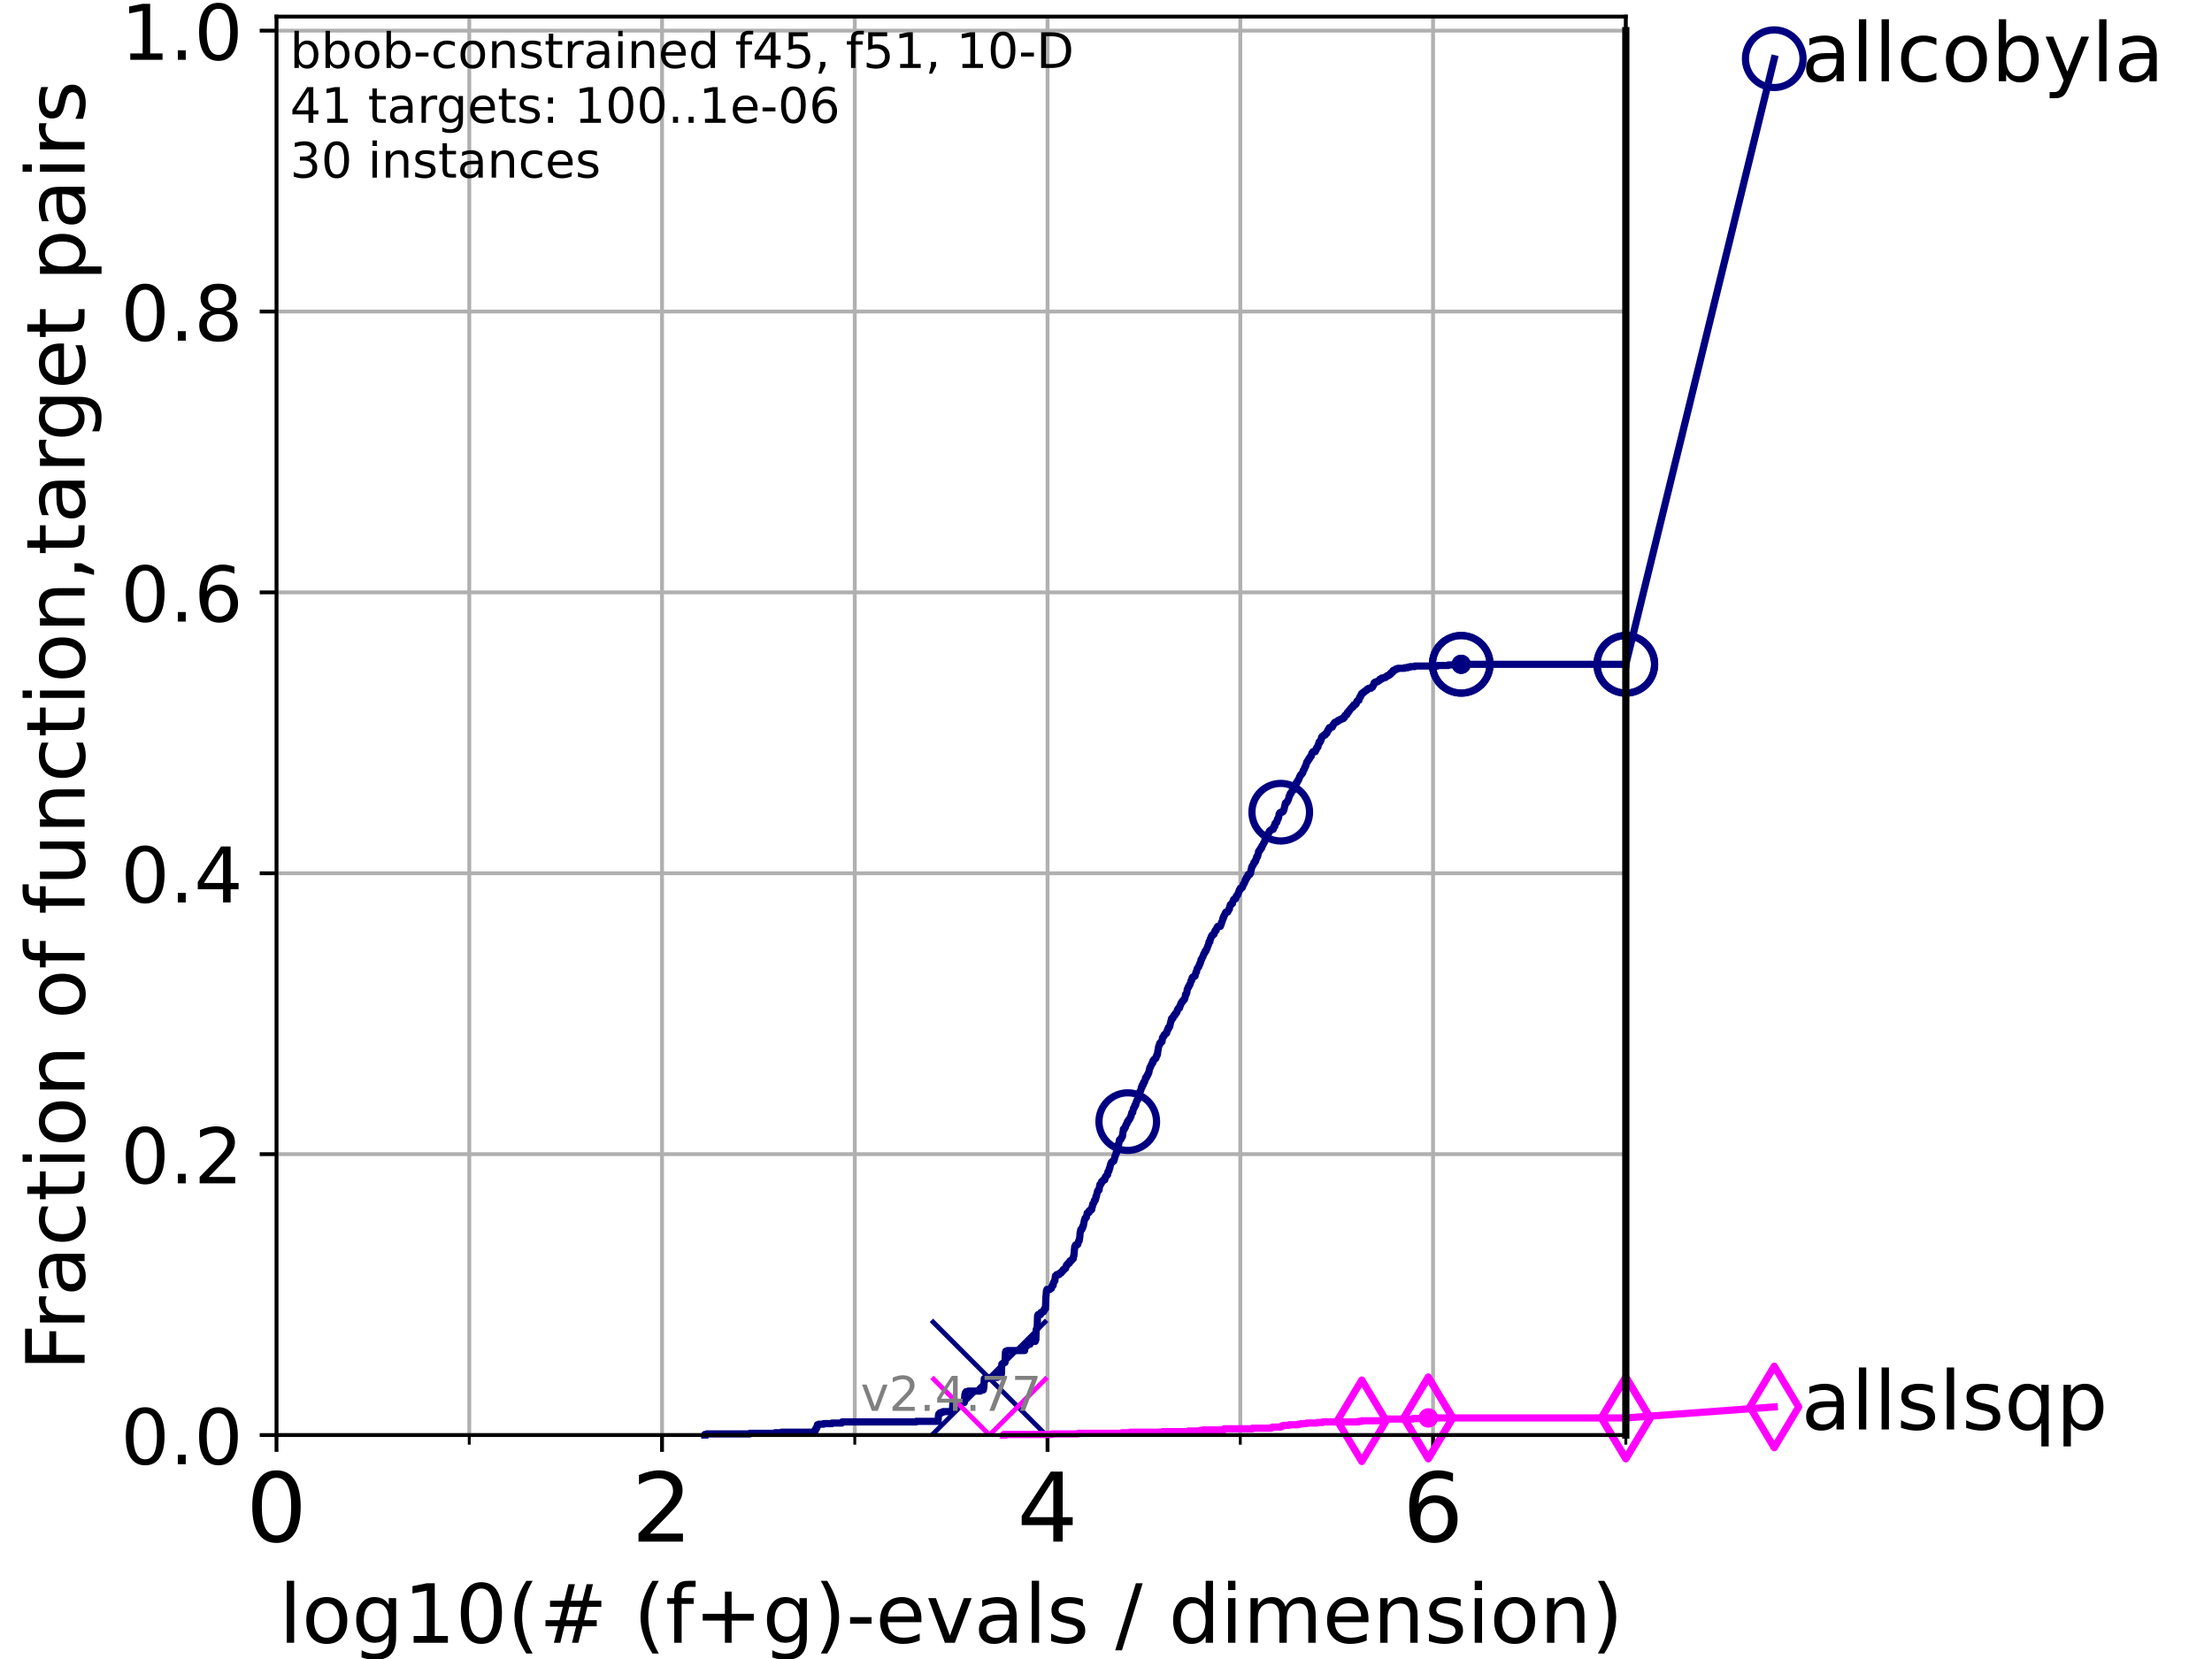 <?xml version="1.0" encoding="utf-8" standalone="no"?>
<!DOCTYPE svg PUBLIC "-//W3C//DTD SVG 1.1//EN"
  "http://www.w3.org/Graphics/SVG/1.1/DTD/svg11.dtd">
<!-- Created with matplotlib (https://matplotlib.org/) -->
<svg height="345.6pt" version="1.1" viewBox="0 0 460.8 345.6" width="460.8pt" xmlns="http://www.w3.org/2000/svg" xmlns:xlink="http://www.w3.org/1999/xlink">
 <defs>
  <style type="text/css">*{stroke-linecap:butt;stroke-linejoin:round;}</style>
 </defs>
 <g id="figure_1">
  <g id="patch_1">
   <path d="M 0 345.6 
L 460.8 345.6 
L 460.8 0 
L 0 0 
z
" style="fill:#ffffff;"/>
  </g>
  <g id="axes_1">
   <g id="patch_2">
    <path d="M 57.6 298.944 
L 338.688 298.944 
L 338.688 3.456 
L 57.6 3.456 
z
" style="fill:#ffffff;"/>
   </g>
   <g id="matplotlib.axis_1">
    <g id="xtick_1">
     <g id="line2d_1">
      <path clip-path="url(#p1a13dc37eb)" d="M 57.6 298.944 
L 57.6 3.456 
" style="fill:none;stroke:#b0b0b0;stroke-linecap:square;stroke-width:0.8;"/>
     </g>
     <g id="line2d_2">
      <defs>
       <path d="M 0 0 
L 0 3.5 
" id="m5721b4a35f" style="stroke:#000000;stroke-width:0.8;"/>
      </defs>
      <g>
       <use style="stroke:#000000;stroke-width:0.8;" x="57.6" xlink:href="#m5721b4a35f" y="298.944"/>
      </g>
     </g>
     <g id="text_1">
      <!-- 0 -->
      <g transform="translate(51.237 321.141)scale(0.2 -0.2)">
       <defs>
        <path d="M 31.781 66.406 
Q 24.172 66.406 20.328 58.906 
Q 16.5 51.422 16.5 36.375 
Q 16.5 21.391 20.328 13.891 
Q 24.172 6.391 31.781 6.391 
Q 39.453 6.391 43.281 13.891 
Q 47.125 21.391 47.125 36.375 
Q 47.125 51.422 43.281 58.906 
Q 39.453 66.406 31.781 66.406 
z
M 31.781 74.219 
Q 44.047 74.219 50.516 64.516 
Q 56.984 54.828 56.984 36.375 
Q 56.984 17.969 50.516 8.266 
Q 44.047 -1.422 31.781 -1.422 
Q 19.531 -1.422 13.062 8.266 
Q 6.594 17.969 6.594 36.375 
Q 6.594 54.828 13.062 64.516 
Q 19.531 74.219 31.781 74.219 
z
" id="DejaVuSans-48"/>
       </defs>
       <use xlink:href="#DejaVuSans-48"/>
      </g>
     </g>
    </g>
    <g id="xtick_2">
     <g id="line2d_3">
      <path clip-path="url(#p1a13dc37eb)" d="M 137.911 298.944 
L 137.911 3.456 
" style="fill:none;stroke:#b0b0b0;stroke-linecap:square;stroke-width:0.8;"/>
     </g>
     <g id="line2d_4">
      <g>
       <use style="stroke:#000000;stroke-width:0.8;" x="137.911" xlink:href="#m5721b4a35f" y="298.944"/>
      </g>
     </g>
     <g id="text_2">
      <!-- 2 -->
      <g transform="translate(131.548 321.141)scale(0.2 -0.2)">
       <defs>
        <path d="M 19.188 8.297 
L 53.609 8.297 
L 53.609 0 
L 7.328 0 
L 7.328 8.297 
Q 12.938 14.109 22.625 23.891 
Q 32.328 33.688 34.812 36.531 
Q 39.547 41.844 41.422 45.531 
Q 43.312 49.219 43.312 52.781 
Q 43.312 58.594 39.234 62.25 
Q 35.156 65.922 28.609 65.922 
Q 23.969 65.922 18.812 64.312 
Q 13.672 62.703 7.812 59.422 
L 7.812 69.391 
Q 13.766 71.781 18.938 73 
Q 24.125 74.219 28.422 74.219 
Q 39.75 74.219 46.484 68.547 
Q 53.219 62.891 53.219 53.422 
Q 53.219 48.922 51.531 44.891 
Q 49.859 40.875 45.406 35.406 
Q 44.188 33.984 37.641 27.219 
Q 31.109 20.453 19.188 8.297 
z
" id="DejaVuSans-50"/>
       </defs>
       <use xlink:href="#DejaVuSans-50"/>
      </g>
     </g>
    </g>
    <g id="xtick_3">
     <g id="line2d_5">
      <path clip-path="url(#p1a13dc37eb)" d="M 218.222 298.944 
L 218.222 3.456 
" style="fill:none;stroke:#b0b0b0;stroke-linecap:square;stroke-width:0.8;"/>
     </g>
     <g id="line2d_6">
      <g>
       <use style="stroke:#000000;stroke-width:0.8;" x="218.222" xlink:href="#m5721b4a35f" y="298.944"/>
      </g>
     </g>
     <g id="text_3">
      <!-- 4 -->
      <g transform="translate(211.859 321.141)scale(0.2 -0.2)">
       <defs>
        <path d="M 37.797 64.312 
L 12.891 25.391 
L 37.797 25.391 
z
M 35.203 72.906 
L 47.609 72.906 
L 47.609 25.391 
L 58.016 25.391 
L 58.016 17.188 
L 47.609 17.188 
L 47.609 0 
L 37.797 0 
L 37.797 17.188 
L 4.891 17.188 
L 4.891 26.703 
z
" id="DejaVuSans-52"/>
       </defs>
       <use xlink:href="#DejaVuSans-52"/>
      </g>
     </g>
    </g>
    <g id="xtick_4">
     <g id="line2d_7">
      <path clip-path="url(#p1a13dc37eb)" d="M 298.533 298.944 
L 298.533 3.456 
" style="fill:none;stroke:#b0b0b0;stroke-linecap:square;stroke-width:0.8;"/>
     </g>
     <g id="line2d_8">
      <g>
       <use style="stroke:#000000;stroke-width:0.8;" x="298.533" xlink:href="#m5721b4a35f" y="298.944"/>
      </g>
     </g>
     <g id="text_4">
      <!-- 6 -->
      <g transform="translate(292.17 321.141)scale(0.2 -0.2)">
       <defs>
        <path d="M 33.016 40.375 
Q 26.375 40.375 22.484 35.828 
Q 18.609 31.297 18.609 23.391 
Q 18.609 15.531 22.484 10.953 
Q 26.375 6.391 33.016 6.391 
Q 39.656 6.391 43.531 10.953 
Q 47.406 15.531 47.406 23.391 
Q 47.406 31.297 43.531 35.828 
Q 39.656 40.375 33.016 40.375 
z
M 52.594 71.297 
L 52.594 62.312 
Q 48.875 64.062 45.094 64.984 
Q 41.312 65.922 37.594 65.922 
Q 27.828 65.922 22.672 59.328 
Q 17.531 52.734 16.797 39.406 
Q 19.672 43.656 24.016 45.922 
Q 28.375 48.188 33.594 48.188 
Q 44.578 48.188 50.953 41.516 
Q 57.328 34.859 57.328 23.391 
Q 57.328 12.156 50.688 5.359 
Q 44.047 -1.422 33.016 -1.422 
Q 20.359 -1.422 13.672 8.266 
Q 6.984 17.969 6.984 36.375 
Q 6.984 53.656 15.188 63.938 
Q 23.391 74.219 37.203 74.219 
Q 40.922 74.219 44.703 73.484 
Q 48.484 72.75 52.594 71.297 
z
" id="DejaVuSans-54"/>
       </defs>
       <use xlink:href="#DejaVuSans-54"/>
      </g>
     </g>
    </g>
    <g id="xtick_5">
     <g id="line2d_9">
      <path clip-path="url(#p1a13dc37eb)" d="M 97.755 298.944 
L 97.755 3.456 
" style="fill:none;stroke:#b0b0b0;stroke-linecap:square;stroke-width:0.8;"/>
     </g>
     <g id="line2d_10">
      <defs>
       <path d="M 0 0 
L 0 2 
" id="m7c2888011c" style="stroke:#000000;stroke-width:0.6;"/>
      </defs>
      <g>
       <use style="stroke:#000000;stroke-width:0.6;" x="97.755" xlink:href="#m7c2888011c" y="298.944"/>
      </g>
     </g>
    </g>
    <g id="xtick_6">
     <g id="line2d_11">
      <path clip-path="url(#p1a13dc37eb)" d="M 178.066 298.944 
L 178.066 3.456 
" style="fill:none;stroke:#b0b0b0;stroke-linecap:square;stroke-width:0.8;"/>
     </g>
     <g id="line2d_12">
      <g>
       <use style="stroke:#000000;stroke-width:0.6;" x="178.066" xlink:href="#m7c2888011c" y="298.944"/>
      </g>
     </g>
    </g>
    <g id="xtick_7">
     <g id="line2d_13">
      <path clip-path="url(#p1a13dc37eb)" d="M 258.377 298.944 
L 258.377 3.456 
" style="fill:none;stroke:#b0b0b0;stroke-linecap:square;stroke-width:0.8;"/>
     </g>
     <g id="line2d_14">
      <g>
       <use style="stroke:#000000;stroke-width:0.6;" x="258.377" xlink:href="#m7c2888011c" y="298.944"/>
      </g>
     </g>
    </g>
    <g id="xtick_8">
     <g id="line2d_15">
      <path clip-path="url(#p1a13dc37eb)" d="M 338.688 298.944 
L 338.688 3.456 
" style="fill:none;stroke:#b0b0b0;stroke-linecap:square;stroke-width:0.8;"/>
     </g>
     <g id="line2d_16">
      <g>
       <use style="stroke:#000000;stroke-width:0.6;" x="338.688" xlink:href="#m7c2888011c" y="298.944"/>
      </g>
     </g>
    </g>
    <g id="text_5">
     <!-- log10(# (f+g)-evals / dimension) -->
     <g transform="translate(58.145 342.218)scale(0.17 -0.17)">
      <defs>
       <path d="M 9.422 75.984 
L 18.406 75.984 
L 18.406 0 
L 9.422 0 
z
" id="DejaVuSans-108"/>
       <path d="M 30.609 48.391 
Q 23.391 48.391 19.188 42.75 
Q 14.984 37.109 14.984 27.297 
Q 14.984 17.484 19.156 11.844 
Q 23.344 6.203 30.609 6.203 
Q 37.797 6.203 41.984 11.859 
Q 46.188 17.531 46.188 27.297 
Q 46.188 37.016 41.984 42.703 
Q 37.797 48.391 30.609 48.391 
z
M 30.609 56 
Q 42.328 56 49.016 48.375 
Q 55.719 40.766 55.719 27.297 
Q 55.719 13.875 49.016 6.219 
Q 42.328 -1.422 30.609 -1.422 
Q 18.844 -1.422 12.172 6.219 
Q 5.516 13.875 5.516 27.297 
Q 5.516 40.766 12.172 48.375 
Q 18.844 56 30.609 56 
z
" id="DejaVuSans-111"/>
       <path d="M 45.406 27.984 
Q 45.406 37.75 41.375 43.109 
Q 37.359 48.484 30.078 48.484 
Q 22.859 48.484 18.828 43.109 
Q 14.797 37.75 14.797 27.984 
Q 14.797 18.266 18.828 12.891 
Q 22.859 7.516 30.078 7.516 
Q 37.359 7.516 41.375 12.891 
Q 45.406 18.266 45.406 27.984 
z
M 54.391 6.781 
Q 54.391 -7.172 48.188 -13.984 
Q 42 -20.797 29.203 -20.797 
Q 24.469 -20.797 20.266 -20.094 
Q 16.062 -19.391 12.109 -17.922 
L 12.109 -9.188 
Q 16.062 -11.328 19.922 -12.344 
Q 23.781 -13.375 27.781 -13.375 
Q 36.625 -13.375 41.016 -8.766 
Q 45.406 -4.156 45.406 5.172 
L 45.406 9.625 
Q 42.625 4.781 38.281 2.391 
Q 33.938 0 27.875 0 
Q 17.828 0 11.672 7.656 
Q 5.516 15.328 5.516 27.984 
Q 5.516 40.672 11.672 48.328 
Q 17.828 56 27.875 56 
Q 33.938 56 38.281 53.609 
Q 42.625 51.219 45.406 46.391 
L 45.406 54.688 
L 54.391 54.688 
z
" id="DejaVuSans-103"/>
       <path d="M 12.406 8.297 
L 28.516 8.297 
L 28.516 63.922 
L 10.984 60.406 
L 10.984 69.391 
L 28.422 72.906 
L 38.281 72.906 
L 38.281 8.297 
L 54.391 8.297 
L 54.391 0 
L 12.406 0 
z
" id="DejaVuSans-49"/>
       <path d="M 31 75.875 
Q 24.469 64.656 21.281 53.656 
Q 18.109 42.672 18.109 31.391 
Q 18.109 20.125 21.312 9.062 
Q 24.516 -2 31 -13.188 
L 23.188 -13.188 
Q 15.875 -1.703 12.234 9.375 
Q 8.594 20.453 8.594 31.391 
Q 8.594 42.281 12.203 53.312 
Q 15.828 64.359 23.188 75.875 
z
" id="DejaVuSans-40"/>
       <path d="M 51.125 44 
L 36.922 44 
L 32.812 27.688 
L 47.125 27.688 
z
M 43.797 71.781 
L 38.719 51.516 
L 52.984 51.516 
L 58.109 71.781 
L 65.922 71.781 
L 60.891 51.516 
L 76.125 51.516 
L 76.125 44 
L 58.984 44 
L 54.984 27.688 
L 70.516 27.688 
L 70.516 20.219 
L 53.078 20.219 
L 48 0 
L 40.188 0 
L 45.219 20.219 
L 30.906 20.219 
L 25.875 0 
L 18.016 0 
L 23.094 20.219 
L 7.719 20.219 
L 7.719 27.688 
L 24.906 27.688 
L 29 44 
L 13.281 44 
L 13.281 51.516 
L 30.906 51.516 
L 35.891 71.781 
z
" id="DejaVuSans-35"/>
       <path id="DejaVuSans-32"/>
       <path d="M 37.109 75.984 
L 37.109 68.5 
L 28.516 68.5 
Q 23.688 68.5 21.797 66.547 
Q 19.922 64.594 19.922 59.516 
L 19.922 54.688 
L 34.719 54.688 
L 34.719 47.703 
L 19.922 47.703 
L 19.922 0 
L 10.891 0 
L 10.891 47.703 
L 2.297 47.703 
L 2.297 54.688 
L 10.891 54.688 
L 10.891 58.5 
Q 10.891 67.625 15.141 71.797 
Q 19.391 75.984 28.609 75.984 
z
" id="DejaVuSans-102"/>
       <path d="M 46 62.703 
L 46 35.5 
L 73.188 35.5 
L 73.188 27.203 
L 46 27.203 
L 46 0 
L 37.797 0 
L 37.797 27.203 
L 10.594 27.203 
L 10.594 35.5 
L 37.797 35.5 
L 37.797 62.703 
z
" id="DejaVuSans-43"/>
       <path d="M 8.016 75.875 
L 15.828 75.875 
Q 23.141 64.359 26.781 53.312 
Q 30.422 42.281 30.422 31.391 
Q 30.422 20.453 26.781 9.375 
Q 23.141 -1.703 15.828 -13.188 
L 8.016 -13.188 
Q 14.5 -2 17.703 9.062 
Q 20.906 20.125 20.906 31.391 
Q 20.906 42.672 17.703 53.656 
Q 14.5 64.656 8.016 75.875 
z
" id="DejaVuSans-41"/>
       <path d="M 4.891 31.391 
L 31.203 31.391 
L 31.203 23.391 
L 4.891 23.391 
z
" id="DejaVuSans-45"/>
       <path d="M 56.203 29.594 
L 56.203 25.203 
L 14.891 25.203 
Q 15.484 15.922 20.484 11.062 
Q 25.484 6.203 34.422 6.203 
Q 39.594 6.203 44.453 7.469 
Q 49.312 8.734 54.109 11.281 
L 54.109 2.781 
Q 49.266 0.734 44.188 -0.344 
Q 39.109 -1.422 33.891 -1.422 
Q 20.797 -1.422 13.156 6.188 
Q 5.516 13.812 5.516 26.812 
Q 5.516 40.234 12.766 48.109 
Q 20.016 56 32.328 56 
Q 43.359 56 49.781 48.891 
Q 56.203 41.797 56.203 29.594 
z
M 47.219 32.234 
Q 47.125 39.594 43.094 43.984 
Q 39.062 48.391 32.422 48.391 
Q 24.906 48.391 20.391 44.141 
Q 15.875 39.891 15.188 32.172 
z
" id="DejaVuSans-101"/>
       <path d="M 2.984 54.688 
L 12.5 54.688 
L 29.594 8.797 
L 46.688 54.688 
L 56.203 54.688 
L 35.688 0 
L 23.484 0 
z
" id="DejaVuSans-118"/>
       <path d="M 34.281 27.484 
Q 23.391 27.484 19.188 25 
Q 14.984 22.516 14.984 16.5 
Q 14.984 11.719 18.141 8.906 
Q 21.297 6.109 26.703 6.109 
Q 34.188 6.109 38.703 11.406 
Q 43.219 16.703 43.219 25.484 
L 43.219 27.484 
z
M 52.203 31.203 
L 52.203 0 
L 43.219 0 
L 43.219 8.297 
Q 40.141 3.328 35.547 0.953 
Q 30.953 -1.422 24.312 -1.422 
Q 15.922 -1.422 10.953 3.297 
Q 6 8.016 6 15.922 
Q 6 25.141 12.172 29.828 
Q 18.359 34.516 30.609 34.516 
L 43.219 34.516 
L 43.219 35.406 
Q 43.219 41.609 39.141 45 
Q 35.062 48.391 27.688 48.391 
Q 23 48.391 18.547 47.266 
Q 14.109 46.141 10.016 43.891 
L 10.016 52.203 
Q 14.938 54.109 19.578 55.047 
Q 24.219 56 28.609 56 
Q 40.484 56 46.344 49.844 
Q 52.203 43.703 52.203 31.203 
z
" id="DejaVuSans-97"/>
       <path d="M 44.281 53.078 
L 44.281 44.578 
Q 40.484 46.531 36.375 47.5 
Q 32.281 48.484 27.875 48.484 
Q 21.188 48.484 17.844 46.438 
Q 14.5 44.391 14.5 40.281 
Q 14.5 37.156 16.891 35.375 
Q 19.281 33.594 26.516 31.984 
L 29.594 31.297 
Q 39.156 29.25 43.188 25.516 
Q 47.219 21.781 47.219 15.094 
Q 47.219 7.469 41.188 3.016 
Q 35.156 -1.422 24.609 -1.422 
Q 20.219 -1.422 15.453 -0.562 
Q 10.688 0.297 5.422 2 
L 5.422 11.281 
Q 10.406 8.688 15.234 7.391 
Q 20.062 6.109 24.812 6.109 
Q 31.156 6.109 34.562 8.281 
Q 37.984 10.453 37.984 14.406 
Q 37.984 18.062 35.516 20.016 
Q 33.062 21.969 24.703 23.781 
L 21.578 24.516 
Q 13.234 26.266 9.516 29.906 
Q 5.812 33.547 5.812 39.891 
Q 5.812 47.609 11.281 51.797 
Q 16.75 56 26.812 56 
Q 31.781 56 36.172 55.266 
Q 40.578 54.547 44.281 53.078 
z
" id="DejaVuSans-115"/>
       <path d="M 25.391 72.906 
L 33.688 72.906 
L 8.297 -9.281 
L 0 -9.281 
z
" id="DejaVuSans-47"/>
       <path d="M 45.406 46.391 
L 45.406 75.984 
L 54.391 75.984 
L 54.391 0 
L 45.406 0 
L 45.406 8.203 
Q 42.578 3.328 38.25 0.953 
Q 33.938 -1.422 27.875 -1.422 
Q 17.969 -1.422 11.734 6.484 
Q 5.516 14.406 5.516 27.297 
Q 5.516 40.188 11.734 48.094 
Q 17.969 56 27.875 56 
Q 33.938 56 38.25 53.625 
Q 42.578 51.266 45.406 46.391 
z
M 14.797 27.297 
Q 14.797 17.391 18.875 11.75 
Q 22.953 6.109 30.078 6.109 
Q 37.203 6.109 41.297 11.75 
Q 45.406 17.391 45.406 27.297 
Q 45.406 37.203 41.297 42.844 
Q 37.203 48.484 30.078 48.484 
Q 22.953 48.484 18.875 42.844 
Q 14.797 37.203 14.797 27.297 
z
" id="DejaVuSans-100"/>
       <path d="M 9.422 54.688 
L 18.406 54.688 
L 18.406 0 
L 9.422 0 
z
M 9.422 75.984 
L 18.406 75.984 
L 18.406 64.594 
L 9.422 64.594 
z
" id="DejaVuSans-105"/>
       <path d="M 52 44.188 
Q 55.375 50.25 60.062 53.125 
Q 64.75 56 71.094 56 
Q 79.641 56 84.281 50.016 
Q 88.922 44.047 88.922 33.016 
L 88.922 0 
L 79.891 0 
L 79.891 32.719 
Q 79.891 40.578 77.094 44.375 
Q 74.312 48.188 68.609 48.188 
Q 61.625 48.188 57.562 43.547 
Q 53.516 38.922 53.516 30.906 
L 53.516 0 
L 44.484 0 
L 44.484 32.719 
Q 44.484 40.625 41.703 44.406 
Q 38.922 48.188 33.109 48.188 
Q 26.219 48.188 22.156 43.531 
Q 18.109 38.875 18.109 30.906 
L 18.109 0 
L 9.078 0 
L 9.078 54.688 
L 18.109 54.688 
L 18.109 46.188 
Q 21.188 51.219 25.484 53.609 
Q 29.781 56 35.688 56 
Q 41.656 56 45.828 52.969 
Q 50 49.953 52 44.188 
z
" id="DejaVuSans-109"/>
       <path d="M 54.891 33.016 
L 54.891 0 
L 45.906 0 
L 45.906 32.719 
Q 45.906 40.484 42.875 44.328 
Q 39.844 48.188 33.797 48.188 
Q 26.516 48.188 22.312 43.547 
Q 18.109 38.922 18.109 30.906 
L 18.109 0 
L 9.078 0 
L 9.078 54.688 
L 18.109 54.688 
L 18.109 46.188 
Q 21.344 51.125 25.703 53.562 
Q 30.078 56 35.797 56 
Q 45.219 56 50.047 50.172 
Q 54.891 44.344 54.891 33.016 
z
" id="DejaVuSans-110"/>
      </defs>
      <use xlink:href="#DejaVuSans-108"/>
      <use x="27.783" xlink:href="#DejaVuSans-111"/>
      <use x="88.965" xlink:href="#DejaVuSans-103"/>
      <use x="152.441" xlink:href="#DejaVuSans-49"/>
      <use x="216.064" xlink:href="#DejaVuSans-48"/>
      <use x="279.688" xlink:href="#DejaVuSans-40"/>
      <use x="318.701" xlink:href="#DejaVuSans-35"/>
      <use x="402.49" xlink:href="#DejaVuSans-32"/>
      <use x="434.277" xlink:href="#DejaVuSans-40"/>
      <use x="473.291" xlink:href="#DejaVuSans-102"/>
      <use x="508.496" xlink:href="#DejaVuSans-43"/>
      <use x="592.285" xlink:href="#DejaVuSans-103"/>
      <use x="655.762" xlink:href="#DejaVuSans-41"/>
      <use x="694.775" xlink:href="#DejaVuSans-45"/>
      <use x="730.859" xlink:href="#DejaVuSans-101"/>
      <use x="792.383" xlink:href="#DejaVuSans-118"/>
      <use x="851.562" xlink:href="#DejaVuSans-97"/>
      <use x="912.842" xlink:href="#DejaVuSans-108"/>
      <use x="940.625" xlink:href="#DejaVuSans-115"/>
      <use x="992.725" xlink:href="#DejaVuSans-32"/>
      <use x="1024.512" xlink:href="#DejaVuSans-47"/>
      <use x="1058.203" xlink:href="#DejaVuSans-32"/>
      <use x="1089.99" xlink:href="#DejaVuSans-100"/>
      <use x="1153.467" xlink:href="#DejaVuSans-105"/>
      <use x="1181.25" xlink:href="#DejaVuSans-109"/>
      <use x="1278.662" xlink:href="#DejaVuSans-101"/>
      <use x="1340.186" xlink:href="#DejaVuSans-110"/>
      <use x="1403.564" xlink:href="#DejaVuSans-115"/>
      <use x="1455.664" xlink:href="#DejaVuSans-105"/>
      <use x="1483.447" xlink:href="#DejaVuSans-111"/>
      <use x="1544.629" xlink:href="#DejaVuSans-110"/>
      <use x="1608.008" xlink:href="#DejaVuSans-41"/>
     </g>
    </g>
   </g>
   <g id="matplotlib.axis_2">
    <g id="ytick_1">
     <g id="line2d_17">
      <path clip-path="url(#p1a13dc37eb)" d="M 57.6 298.944 
L 338.688 298.944 
" style="fill:none;stroke:#b0b0b0;stroke-linecap:square;stroke-width:0.8;"/>
     </g>
     <g id="line2d_18">
      <defs>
       <path d="M 0 0 
L -3.5 0 
" id="md285ec6c55" style="stroke:#000000;stroke-width:0.8;"/>
      </defs>
      <g>
       <use style="stroke:#000000;stroke-width:0.8;" x="57.6" xlink:href="#md285ec6c55" y="298.944"/>
      </g>
     </g>
     <g id="text_6">
      <!-- 0.0 -->
      <g transform="translate(25.155 305.023)scale(0.16 -0.16)">
       <defs>
        <path d="M 10.688 12.406 
L 21 12.406 
L 21 0 
L 10.688 0 
z
" id="DejaVuSans-46"/>
       </defs>
       <use xlink:href="#DejaVuSans-48"/>
       <use x="63.623" xlink:href="#DejaVuSans-46"/>
       <use x="95.41" xlink:href="#DejaVuSans-48"/>
      </g>
     </g>
    </g>
    <g id="ytick_2">
     <g id="line2d_19">
      <path clip-path="url(#p1a13dc37eb)" d="M 57.6 240.432 
L 338.688 240.432 
" style="fill:none;stroke:#b0b0b0;stroke-linecap:square;stroke-width:0.8;"/>
     </g>
     <g id="line2d_20">
      <g>
       <use style="stroke:#000000;stroke-width:0.8;" x="57.6" xlink:href="#md285ec6c55" y="240.432"/>
      </g>
     </g>
     <g id="text_7">
      <!-- 0.2 -->
      <g transform="translate(25.155 246.51)scale(0.16 -0.16)">
       <use xlink:href="#DejaVuSans-48"/>
       <use x="63.623" xlink:href="#DejaVuSans-46"/>
       <use x="95.41" xlink:href="#DejaVuSans-50"/>
      </g>
     </g>
    </g>
    <g id="ytick_3">
     <g id="line2d_21">
      <path clip-path="url(#p1a13dc37eb)" d="M 57.6 181.919 
L 338.688 181.919 
" style="fill:none;stroke:#b0b0b0;stroke-linecap:square;stroke-width:0.8;"/>
     </g>
     <g id="line2d_22">
      <g>
       <use style="stroke:#000000;stroke-width:0.8;" x="57.6" xlink:href="#md285ec6c55" y="181.919"/>
      </g>
     </g>
     <g id="text_8">
      <!-- 0.4 -->
      <g transform="translate(25.155 187.998)scale(0.16 -0.16)">
       <use xlink:href="#DejaVuSans-48"/>
       <use x="63.623" xlink:href="#DejaVuSans-46"/>
       <use x="95.41" xlink:href="#DejaVuSans-52"/>
      </g>
     </g>
    </g>
    <g id="ytick_4">
     <g id="line2d_23">
      <path clip-path="url(#p1a13dc37eb)" d="M 57.6 123.407 
L 338.688 123.407 
" style="fill:none;stroke:#b0b0b0;stroke-linecap:square;stroke-width:0.8;"/>
     </g>
     <g id="line2d_24">
      <g>
       <use style="stroke:#000000;stroke-width:0.8;" x="57.6" xlink:href="#md285ec6c55" y="123.407"/>
      </g>
     </g>
     <g id="text_9">
      <!-- 0.6 -->
      <g transform="translate(25.155 129.485)scale(0.16 -0.16)">
       <use xlink:href="#DejaVuSans-48"/>
       <use x="63.623" xlink:href="#DejaVuSans-46"/>
       <use x="95.41" xlink:href="#DejaVuSans-54"/>
      </g>
     </g>
    </g>
    <g id="ytick_5">
     <g id="line2d_25">
      <path clip-path="url(#p1a13dc37eb)" d="M 57.6 64.894 
L 338.688 64.894 
" style="fill:none;stroke:#b0b0b0;stroke-linecap:square;stroke-width:0.8;"/>
     </g>
     <g id="line2d_26">
      <g>
       <use style="stroke:#000000;stroke-width:0.8;" x="57.6" xlink:href="#md285ec6c55" y="64.894"/>
      </g>
     </g>
     <g id="text_10">
      <!-- 0.8 -->
      <g transform="translate(25.155 70.973)scale(0.16 -0.16)">
       <defs>
        <path d="M 31.781 34.625 
Q 24.75 34.625 20.719 30.859 
Q 16.703 27.094 16.703 20.516 
Q 16.703 13.922 20.719 10.156 
Q 24.75 6.391 31.781 6.391 
Q 38.812 6.391 42.859 10.172 
Q 46.922 13.969 46.922 20.516 
Q 46.922 27.094 42.891 30.859 
Q 38.875 34.625 31.781 34.625 
z
M 21.922 38.812 
Q 15.578 40.375 12.031 44.719 
Q 8.5 49.078 8.5 55.328 
Q 8.5 64.062 14.719 69.141 
Q 20.953 74.219 31.781 74.219 
Q 42.672 74.219 48.875 69.141 
Q 55.078 64.062 55.078 55.328 
Q 55.078 49.078 51.531 44.719 
Q 48 40.375 41.703 38.812 
Q 48.828 37.156 52.797 32.312 
Q 56.781 27.484 56.781 20.516 
Q 56.781 9.906 50.312 4.234 
Q 43.844 -1.422 31.781 -1.422 
Q 19.734 -1.422 13.25 4.234 
Q 6.781 9.906 6.781 20.516 
Q 6.781 27.484 10.781 32.312 
Q 14.797 37.156 21.922 38.812 
z
M 18.312 54.391 
Q 18.312 48.734 21.844 45.562 
Q 25.391 42.391 31.781 42.391 
Q 38.141 42.391 41.719 45.562 
Q 45.312 48.734 45.312 54.391 
Q 45.312 60.062 41.719 63.234 
Q 38.141 66.406 31.781 66.406 
Q 25.391 66.406 21.844 63.234 
Q 18.312 60.062 18.312 54.391 
z
" id="DejaVuSans-56"/>
       </defs>
       <use xlink:href="#DejaVuSans-48"/>
       <use x="63.623" xlink:href="#DejaVuSans-46"/>
       <use x="95.41" xlink:href="#DejaVuSans-56"/>
      </g>
     </g>
    </g>
    <g id="ytick_6">
     <g id="line2d_27">
      <path clip-path="url(#p1a13dc37eb)" d="M 57.6 6.382 
L 338.688 6.382 
" style="fill:none;stroke:#b0b0b0;stroke-linecap:square;stroke-width:0.8;"/>
     </g>
     <g id="line2d_28">
      <g>
       <use style="stroke:#000000;stroke-width:0.8;" x="57.6" xlink:href="#md285ec6c55" y="6.382"/>
      </g>
     </g>
     <g id="text_11">
      <!-- 1.0 -->
      <g transform="translate(25.155 12.46)scale(0.16 -0.16)">
       <use xlink:href="#DejaVuSans-49"/>
       <use x="63.623" xlink:href="#DejaVuSans-46"/>
       <use x="95.41" xlink:href="#DejaVuSans-48"/>
      </g>
     </g>
    </g>
    <g id="text_12">
     <!-- Fraction of function,target pairs -->
     <g transform="translate(17.62 285.585)rotate(-90)scale(0.17 -0.17)">
      <defs>
       <path d="M 9.812 72.906 
L 51.703 72.906 
L 51.703 64.594 
L 19.672 64.594 
L 19.672 43.109 
L 48.578 43.109 
L 48.578 34.812 
L 19.672 34.812 
L 19.672 0 
L 9.812 0 
z
" id="DejaVuSans-70"/>
       <path d="M 41.109 46.297 
Q 39.594 47.172 37.812 47.578 
Q 36.031 48 33.891 48 
Q 26.266 48 22.188 43.047 
Q 18.109 38.094 18.109 28.812 
L 18.109 0 
L 9.078 0 
L 9.078 54.688 
L 18.109 54.688 
L 18.109 46.188 
Q 20.953 51.172 25.484 53.578 
Q 30.031 56 36.531 56 
Q 37.453 56 38.578 55.875 
Q 39.703 55.766 41.062 55.516 
z
" id="DejaVuSans-114"/>
       <path d="M 48.781 52.594 
L 48.781 44.188 
Q 44.969 46.297 41.141 47.344 
Q 37.312 48.391 33.406 48.391 
Q 24.656 48.391 19.812 42.844 
Q 14.984 37.312 14.984 27.297 
Q 14.984 17.281 19.812 11.734 
Q 24.656 6.203 33.406 6.203 
Q 37.312 6.203 41.141 7.25 
Q 44.969 8.297 48.781 10.406 
L 48.781 2.094 
Q 45.016 0.344 40.984 -0.531 
Q 36.969 -1.422 32.422 -1.422 
Q 20.062 -1.422 12.781 6.344 
Q 5.516 14.109 5.516 27.297 
Q 5.516 40.672 12.859 48.328 
Q 20.219 56 33.016 56 
Q 37.156 56 41.109 55.141 
Q 45.062 54.297 48.781 52.594 
z
" id="DejaVuSans-99"/>
       <path d="M 18.312 70.219 
L 18.312 54.688 
L 36.812 54.688 
L 36.812 47.703 
L 18.312 47.703 
L 18.312 18.016 
Q 18.312 11.328 20.141 9.422 
Q 21.969 7.516 27.594 7.516 
L 36.812 7.516 
L 36.812 0 
L 27.594 0 
Q 17.188 0 13.234 3.875 
Q 9.281 7.766 9.281 18.016 
L 9.281 47.703 
L 2.688 47.703 
L 2.688 54.688 
L 9.281 54.688 
L 9.281 70.219 
z
" id="DejaVuSans-116"/>
       <path d="M 8.5 21.578 
L 8.5 54.688 
L 17.484 54.688 
L 17.484 21.922 
Q 17.484 14.156 20.5 10.266 
Q 23.531 6.391 29.594 6.391 
Q 36.859 6.391 41.078 11.031 
Q 45.312 15.672 45.312 23.688 
L 45.312 54.688 
L 54.297 54.688 
L 54.297 0 
L 45.312 0 
L 45.312 8.406 
Q 42.047 3.422 37.719 1 
Q 33.406 -1.422 27.688 -1.422 
Q 18.266 -1.422 13.375 4.438 
Q 8.5 10.297 8.5 21.578 
z
M 31.109 56 
z
" id="DejaVuSans-117"/>
       <path d="M 11.719 12.406 
L 22.016 12.406 
L 22.016 4 
L 14.016 -11.625 
L 7.719 -11.625 
L 11.719 4 
z
" id="DejaVuSans-44"/>
       <path d="M 18.109 8.203 
L 18.109 -20.797 
L 9.078 -20.797 
L 9.078 54.688 
L 18.109 54.688 
L 18.109 46.391 
Q 20.953 51.266 25.266 53.625 
Q 29.594 56 35.594 56 
Q 45.562 56 51.781 48.094 
Q 58.016 40.188 58.016 27.297 
Q 58.016 14.406 51.781 6.484 
Q 45.562 -1.422 35.594 -1.422 
Q 29.594 -1.422 25.266 0.953 
Q 20.953 3.328 18.109 8.203 
z
M 48.688 27.297 
Q 48.688 37.203 44.609 42.844 
Q 40.531 48.484 33.406 48.484 
Q 26.266 48.484 22.188 42.844 
Q 18.109 37.203 18.109 27.297 
Q 18.109 17.391 22.188 11.75 
Q 26.266 6.109 33.406 6.109 
Q 40.531 6.109 44.609 11.75 
Q 48.688 17.391 48.688 27.297 
z
" id="DejaVuSans-112"/>
      </defs>
      <use xlink:href="#DejaVuSans-70"/>
      <use x="50.27" xlink:href="#DejaVuSans-114"/>
      <use x="91.383" xlink:href="#DejaVuSans-97"/>
      <use x="152.662" xlink:href="#DejaVuSans-99"/>
      <use x="207.643" xlink:href="#DejaVuSans-116"/>
      <use x="246.852" xlink:href="#DejaVuSans-105"/>
      <use x="274.635" xlink:href="#DejaVuSans-111"/>
      <use x="335.816" xlink:href="#DejaVuSans-110"/>
      <use x="399.195" xlink:href="#DejaVuSans-32"/>
      <use x="430.982" xlink:href="#DejaVuSans-111"/>
      <use x="492.164" xlink:href="#DejaVuSans-102"/>
      <use x="527.369" xlink:href="#DejaVuSans-32"/>
      <use x="559.156" xlink:href="#DejaVuSans-102"/>
      <use x="594.361" xlink:href="#DejaVuSans-117"/>
      <use x="657.74" xlink:href="#DejaVuSans-110"/>
      <use x="721.119" xlink:href="#DejaVuSans-99"/>
      <use x="776.1" xlink:href="#DejaVuSans-116"/>
      <use x="815.309" xlink:href="#DejaVuSans-105"/>
      <use x="843.092" xlink:href="#DejaVuSans-111"/>
      <use x="904.273" xlink:href="#DejaVuSans-110"/>
      <use x="967.652" xlink:href="#DejaVuSans-44"/>
      <use x="999.439" xlink:href="#DejaVuSans-116"/>
      <use x="1038.648" xlink:href="#DejaVuSans-97"/>
      <use x="1099.928" xlink:href="#DejaVuSans-114"/>
      <use x="1139.291" xlink:href="#DejaVuSans-103"/>
      <use x="1202.768" xlink:href="#DejaVuSans-101"/>
      <use x="1264.291" xlink:href="#DejaVuSans-116"/>
      <use x="1303.5" xlink:href="#DejaVuSans-32"/>
      <use x="1335.287" xlink:href="#DejaVuSans-112"/>
      <use x="1398.764" xlink:href="#DejaVuSans-97"/>
      <use x="1460.043" xlink:href="#DejaVuSans-105"/>
      <use x="1487.826" xlink:href="#DejaVuSans-114"/>
      <use x="1528.939" xlink:href="#DejaVuSans-115"/>
     </g>
    </g>
   </g>
   <g id="line2d_29">
    <defs>
     <path d="M 0 1.5 
C 0.398 1.5 0.779 1.342 1.061 1.061 
C 1.342 0.779 1.5 0.398 1.5 0 
C 1.5 -0.398 1.342 -0.779 1.061 -1.061 
C 0.779 -1.342 0.398 -1.5 0 -1.5 
C -0.398 -1.5 -0.779 -1.342 -1.061 -1.061 
C -1.342 -0.779 -1.5 -0.398 -1.5 0 
C -1.5 0.398 -1.342 0.779 -1.061 1.061 
C -0.779 1.342 -0.398 1.5 0 1.5 
z
" id="m8d10d2817e" style="stroke:#000080;"/>
    </defs>
    <g>
     <use style="fill:#000080;stroke:#000080;" x="304.395" xlink:href="#m8d10d2817e" y="138.391"/>
     <use style="fill:#000080;stroke:#000080;" x="304.395" xlink:href="#m8d10d2817e" y="138.391"/>
    </g>
   </g>
   <g id="line2d_30">
    <path d="M 146.823 298.944 
L 146.823 298.825 
L 147.257 298.825 
L 147.257 298.706 
L 156.194 298.706 
L 156.194 298.587 
L 161.443 298.587 
L 161.443 298.468 
L 162.817 298.468 
L 162.817 298.349 
L 169.696 298.349 
L 169.702 297.993 
L 169.881 297.993 
L 169.975 297.517 
L 170.13 297.517 
L 170.18 297.16 
L 170.289 297.16 
L 170.289 296.803 
L 170.591 296.803 
L 170.591 296.684 
L 171.585 296.684 
L 171.585 296.565 
L 173.331 296.565 
L 173.331 296.447 
L 175.365 296.447 
L 175.426 296.209 
L 190.869 296.209 
L 190.869 296.09 
L 195.414 296.09 
L 195.509 294.782 
L 195.546 294.782 
L 195.57 294.544 
L 195.776 294.544 
L 195.791 294.306 
L 196.205 294.306 
L 196.205 294.187 
L 196.453 294.187 
L 196.453 294.068 
L 198.395 294.068 
L 198.498 292.284 
L 198.52 292.284 
L 198.52 292.165 
L 200.892 292.165 
L 200.999 290.5 
L 201.035 290.5 
L 201.103 290.143 
L 201.165 290.143 
L 201.255 289.905 
L 201.734 289.905 
L 201.734 289.787 
L 204.218 289.787 
L 204.24 289.549 
L 204.846 289.549 
L 204.954 288.954 
L 204.962 288.954 
L 205.053 287.17 
L 205.229 287.17 
L 205.229 287.051 
L 206.429 287.051 
L 206.429 286.932 
L 207.771 286.932 
L 207.771 286.813 
L 208.002 286.813 
L 208.068 286.338 
L 208.255 286.338 
L 208.255 286.219 
L 208.617 286.219 
L 208.689 284.197 
L 208.763 284.197 
L 208.763 284.078 
L 208.981 284.078 
L 209.084 283.84 
L 209.361 283.84 
L 209.454 281.699 
L 209.478 281.699 
L 209.535 281.462 
L 209.895 281.462 
L 209.895 281.343 
L 213.445 281.343 
L 213.554 280.51 
L 213.646 280.51 
L 213.646 280.391 
L 213.921 280.391 
L 214.01 280.153 
L 214.055 280.153 
L 214.055 280.034 
L 214.585 280.034 
L 214.69 279.559 
L 214.718 279.559 
L 214.718 279.44 
L 215.66 279.44 
L 215.733 279.083 
L 215.791 279.083 
L 215.862 276.942 
L 215.913 276.942 
L 216.016 276.586 
L 216.061 276.586 
L 216.141 274.088 
L 216.182 274.088 
L 216.25 273.85 
L 216.77 273.85 
L 216.87 273.375 
L 217.174 273.375 
L 217.174 273.256 
L 217.412 273.256 
L 217.47 273.018 
L 217.527 273.018 
L 217.553 272.661 
L 217.783 272.661 
L 217.886 270.045 
L 217.901 270.045 
L 218.001 268.855 
L 218.082 268.855 
L 218.096 268.617 
L 218.71 268.617 
L 218.71 268.498 
L 218.875 268.498 
L 218.875 268.38 
L 219.031 268.38 
L 219.076 268.023 
L 219.156 268.023 
L 219.222 267.785 
L 219.386 267.785 
L 219.443 267.19 
L 219.522 267.19 
L 219.631 266.833 
L 219.744 266.833 
L 219.838 266.001 
L 219.858 266.001 
L 219.876 265.763 
L 220.111 265.763 
L 220.118 265.525 
L 220.63 265.525 
L 220.663 265.287 
L 220.801 265.287 
L 220.801 265.169 
L 221.092 265.169 
L 221.119 264.931 
L 221.23 264.931 
L 221.23 264.812 
L 221.389 264.812 
L 221.487 264.574 
L 221.506 264.574 
L 221.506 264.455 
L 221.737 264.455 
L 221.815 264.217 
L 221.996 264.217 
L 222.097 263.741 
L 222.138 263.741 
L 222.178 263.504 
L 222.381 263.504 
L 222.396 263.266 
L 222.494 263.266 
L 222.494 263.147 
L 222.771 263.147 
L 222.876 262.671 
L 223.141 262.671 
L 223.213 262.433 
L 223.367 262.433 
L 223.451 262.195 
L 223.581 262.195 
L 223.653 261.601 
L 223.719 261.601 
L 223.817 260.292 
L 223.837 260.292 
L 223.882 259.698 
L 224.003 259.698 
L 224.057 259.341 
L 224.391 259.341 
L 224.391 259.222 
L 224.524 259.222 
L 224.628 258.746 
L 224.661 258.746 
L 224.693 258.509 
L 224.811 258.509 
L 224.922 257.795 
L 224.93 257.795 
L 225.011 256.725 
L 225.044 256.725 
L 225.148 256.13 
L 225.366 256.13 
L 225.417 255.773 
L 225.544 255.773 
L 225.562 255.416 
L 225.667 255.416 
L 225.774 254.822 
L 225.784 254.822 
L 225.884 254.227 
L 225.918 254.227 
L 226.012 253.87 
L 226.044 253.87 
L 226.044 253.751 
L 226.171 253.751 
L 226.171 253.633 
L 226.292 253.633 
L 226.396 253.157 
L 226.404 253.157 
L 226.485 252.681 
L 226.673 252.681 
L 226.673 252.562 
L 226.888 252.562 
L 226.905 252.205 
L 227.062 252.205 
L 227.062 252.086 
L 227.309 252.086 
L 227.309 251.968 
L 227.428 251.968 
L 227.494 251.373 
L 227.569 251.373 
L 227.651 250.778 
L 227.754 250.778 
L 227.856 250.54 
L 227.88 250.54 
L 227.974 250.065 
L 228.154 250.065 
L 228.226 249.708 
L 228.269 249.708 
L 228.305 249.232 
L 228.402 249.232 
L 228.512 248.638 
L 228.524 248.638 
L 228.626 248.162 
L 228.658 248.162 
L 228.658 248.043 
L 228.831 248.043 
L 228.831 247.924 
L 228.956 247.924 
L 229.033 247.21 
L 229.072 247.21 
L 229.136 246.735 
L 229.322 246.735 
L 229.429 246.497 
L 229.442 246.497 
L 229.489 246.14 
L 229.696 246.14 
L 229.806 245.902 
L 229.859 245.902 
L 229.859 245.783 
L 230.149 245.783 
L 230.249 245.189 
L 230.328 245.189 
L 230.328 245.07 
L 230.455 245.07 
L 230.514 244.832 
L 230.621 244.832 
L 230.621 244.713 
L 230.737 244.713 
L 230.792 244.118 
L 230.879 244.118 
L 230.879 243.999 
L 230.996 243.999 
L 231.092 243.405 
L 231.175 243.405 
L 231.285 242.81 
L 231.288 242.81 
L 231.379 242.453 
L 231.417 242.453 
L 231.494 242.215 
L 231.533 242.215 
L 231.533 242.097 
L 231.743 242.097 
L 231.8 241.859 
L 232.028 241.859 
L 232.13 241.502 
L 232.152 241.502 
L 232.262 240.788 
L 232.356 240.788 
L 232.456 240.432 
L 232.486 240.432 
L 232.513 240.075 
L 232.649 240.075 
L 232.711 239.004 
L 232.786 239.004 
L 232.893 238.648 
L 232.909 238.648 
L 232.926 238.41 
L 233.037 238.41 
L 233.145 237.815 
L 233.18 237.815 
L 233.205 237.458 
L 233.33 237.458 
L 233.33 237.339 
L 233.517 237.339 
L 233.614 236.983 
L 233.69 236.983 
L 233.748 236.745 
L 233.832 236.745 
L 233.942 235.793 
L 233.972 235.793 
L 234.024 235.199 
L 234.249 235.199 
L 234.329 234.842 
L 234.444 234.842 
L 234.533 234.366 
L 234.569 234.366 
L 234.658 234.128 
L 234.77 234.128 
L 234.851 233.653 
L 234.931 233.653 
L 234.931 233.534 
L 235.08 233.534 
L 235.17 233.177 
L 235.312 233.177 
L 235.384 232.939 
L 235.443 232.939 
L 235.517 232.582 
L 235.603 232.582 
L 235.688 232.107 
L 235.716 232.107 
L 235.786 231.75 
L 235.959 231.75 
L 236.07 231.155 
L 236.076 231.155 
L 236.097 230.917 
L 236.206 230.917 
L 236.242 230.679 
L 236.345 230.679 
L 236.419 230.204 
L 236.594 230.204 
L 236.685 229.609 
L 236.716 229.609 
L 236.772 229.371 
L 236.874 229.371 
L 236.876 229.133 
L 237.023 229.133 
L 237.076 228.777 
L 237.174 228.777 
L 237.223 228.182 
L 237.301 228.182 
L 237.393 227.706 
L 237.416 227.706 
L 237.465 227.349 
L 237.581 227.349 
L 237.672 226.993 
L 237.695 226.993 
L 237.764 226.517 
L 237.901 226.517 
L 237.949 226.041 
L 238.132 226.041 
L 238.228 225.447 
L 238.41 225.447 
L 238.507 225.09 
L 238.539 225.09 
L 238.619 224.614 
L 238.657 224.614 
L 238.657 224.495 
L 238.838 224.495 
L 238.895 224.138 
L 239.009 224.138 
L 239.085 223.782 
L 239.191 223.782 
L 239.26 223.425 
L 239.328 223.425 
L 239.43 222.83 
L 239.44 222.83 
L 239.55 222.355 
L 239.646 222.355 
L 239.754 221.998 
L 239.784 221.998 
L 239.866 221.76 
L 239.932 221.76 
L 240.004 221.403 
L 240.16 221.403 
L 240.198 220.927 
L 240.349 220.927 
L 240.403 220.69 
L 240.551 220.69 
L 240.551 220.571 
L 240.685 220.571 
L 240.685 220.452 
L 240.8 220.452 
L 240.865 220.095 
L 240.916 220.095 
L 240.987 219.738 
L 241.107 219.738 
L 241.215 218.787 
L 241.245 218.787 
L 241.348 218.073 
L 241.376 218.073 
L 241.477 217.716 
L 241.504 217.716 
L 241.573 217.36 
L 241.723 217.36 
L 241.77 217.122 
L 241.898 217.122 
L 241.898 217.003 
L 242.071 217.003 
L 242.164 216.17 
L 242.248 216.17 
L 242.312 215.932 
L 242.428 215.932 
L 242.506 215.576 
L 242.662 215.576 
L 242.662 215.457 
L 242.787 215.457 
L 242.852 215.219 
L 243.04 215.219 
L 243.125 214.743 
L 243.155 214.743 
L 243.251 214.386 
L 243.381 214.386 
L 243.397 214.03 
L 243.579 214.03 
L 243.665 213.792 
L 243.696 213.792 
L 243.802 213.197 
L 243.829 213.197 
L 243.916 212.721 
L 243.98 212.721 
L 244.033 212.246 
L 244.096 212.246 
L 244.096 212.127 
L 244.347 212.127 
L 244.436 211.77 
L 244.482 211.77 
L 244.547 211.532 
L 244.736 211.532 
L 244.738 211.294 
L 244.853 211.294 
L 244.9 211.056 
L 245.06 211.056 
L 245.138 210.819 
L 245.2 210.819 
L 245.267 210.343 
L 245.392 210.343 
L 245.425 210.105 
L 245.533 210.105 
L 245.533 209.986 
L 245.726 209.986 
L 245.797 209.51 
L 245.883 209.51 
L 245.989 209.035 
L 246.097 209.035 
L 246.143 208.797 
L 246.253 208.797 
L 246.285 208.559 
L 246.465 208.559 
L 246.536 208.321 
L 246.596 208.321 
L 246.596 208.202 
L 246.75 208.202 
L 246.856 207.845 
L 246.862 207.845 
L 246.959 207.251 
L 246.974 207.251 
L 246.974 207.132 
L 247.117 207.132 
L 247.211 206.775 
L 247.24 206.775 
L 247.324 206.061 
L 247.377 206.061 
L 247.479 205.824 
L 247.493 205.824 
L 247.539 205.586 
L 247.649 205.586 
L 247.742 205.229 
L 247.828 205.229 
L 247.87 204.991 
L 247.944 204.991 
L 248.055 204.515 
L 248.078 204.515 
L 248.113 204.277 
L 248.233 204.277 
L 248.343 203.683 
L 248.432 203.683 
L 248.432 203.564 
L 248.622 203.564 
L 248.622 203.445 
L 248.808 203.445 
L 248.808 203.326 
L 248.965 203.326 
L 249.074 202.731 
L 249.104 202.731 
L 249.15 202.494 
L 249.253 202.494 
L 249.347 201.899 
L 249.369 201.899 
L 249.463 201.661 
L 249.524 201.661 
L 249.63 201.423 
L 249.714 201.423 
L 249.819 201.066 
L 249.856 201.066 
L 249.873 200.829 
L 249.97 200.829 
L 250.054 200.472 
L 250.106 200.472 
L 250.202 199.877 
L 250.327 199.877 
L 250.436 199.52 
L 250.446 199.52 
L 250.55 199.283 
L 250.6 199.283 
L 250.705 198.926 
L 250.716 198.926 
L 250.773 198.688 
L 250.865 198.688 
L 250.969 198.45 
L 250.999 198.45 
L 251.064 198.093 
L 251.235 198.093 
L 251.329 197.736 
L 251.374 197.736 
L 251.441 197.499 
L 251.486 197.499 
L 251.561 197.142 
L 251.598 197.142 
L 251.68 196.904 
L 251.713 196.904 
L 251.784 196.547 
L 251.833 196.547 
L 251.861 196.19 
L 252.036 196.19 
L 252.11 195.596 
L 252.207 195.596 
L 252.317 195.12 
L 252.338 195.12 
L 252.43 194.882 
L 252.619 194.882 
L 252.659 194.644 
L 252.891 194.644 
L 252.985 194.169 
L 253.084 194.169 
L 253.149 193.812 
L 253.361 193.812 
L 253.462 193.336 
L 253.529 193.336 
L 253.588 193.098 
L 253.685 193.098 
L 253.685 192.979 
L 254.233 192.979 
L 254.276 192.623 
L 254.377 192.623 
L 254.454 192.147 
L 254.542 192.147 
L 254.651 191.79 
L 254.654 191.79 
L 254.739 191.314 
L 254.849 191.314 
L 254.878 190.958 
L 254.977 190.958 
L 255.054 190.601 
L 255.127 190.601 
L 255.233 190.244 
L 255.305 190.244 
L 255.365 190.006 
L 255.748 190.006 
L 255.85 189.768 
L 255.871 189.768 
L 255.977 189.412 
L 256.089 189.412 
L 256.181 188.817 
L 256.249 188.817 
L 256.295 188.46 
L 256.458 188.46 
L 256.567 188.222 
L 256.745 188.222 
L 256.827 187.747 
L 256.864 187.747 
L 256.972 187.39 
L 257.132 187.39 
L 257.132 187.271 
L 257.388 187.271 
L 257.469 186.914 
L 257.503 186.914 
L 257.537 186.676 
L 257.634 186.676 
L 257.715 186.438 
L 257.841 186.438 
L 257.925 186.082 
L 257.97 186.082 
L 258.054 185.725 
L 258.135 185.725 
L 258.188 185.368 
L 258.319 185.368 
L 258.392 185.011 
L 258.663 185.011 
L 258.663 184.892 
L 258.802 184.892 
L 258.905 184.535 
L 258.933 184.535 
L 258.997 184.179 
L 259.118 184.179 
L 259.171 183.941 
L 259.257 183.941 
L 259.321 183.584 
L 259.375 183.584 
L 259.39 183.346 
L 259.516 183.346 
L 259.583 182.87 
L 259.796 182.87 
L 259.866 182.514 
L 259.996 182.514 
L 260.021 182.157 
L 260.377 182.157 
L 260.379 181.919 
L 260.511 181.919 
L 260.617 181.205 
L 260.669 181.205 
L 260.746 180.611 
L 260.822 180.611 
L 260.871 180.373 
L 260.969 180.373 
L 261.055 180.135 
L 261.099 180.135 
L 261.202 179.778 
L 261.218 179.778 
L 261.218 179.659 
L 261.41 179.659 
L 261.429 179.422 
L 261.562 179.422 
L 261.587 179.065 
L 261.689 179.065 
L 261.785 178.47 
L 261.975 178.47 
L 262.085 177.876 
L 262.122 177.876 
L 262.17 177.4 
L 262.295 177.4 
L 262.308 177.162 
L 262.479 177.162 
L 262.483 176.924 
L 262.599 176.924 
L 262.628 176.686 
L 262.815 176.686 
L 262.883 176.211 
L 263.013 176.211 
L 263.115 175.973 
L 263.136 175.973 
L 263.224 175.616 
L 263.326 175.616 
L 263.409 175.378 
L 263.444 175.378 
L 263.541 174.783 
L 263.563 174.783 
L 263.664 174.546 
L 263.698 174.546 
L 263.698 174.427 
L 263.822 174.427 
L 263.908 173.832 
L 264.077 173.832 
L 264.077 173.713 
L 264.189 173.713 
L 264.268 173.475 
L 264.35 173.475 
L 264.444 173.118 
L 264.567 173.118 
L 264.567 172.999 
L 264.724 172.999 
L 264.724 172.881 
L 264.946 172.881 
L 264.946 172.762 
L 265.231 172.762 
L 265.321 172.405 
L 265.343 172.405 
L 265.353 172.167 
L 265.565 172.167 
L 265.593 171.572 
L 265.746 171.572 
L 265.77 171.334 
L 265.97 171.334 
L 266.058 170.978 
L 266.089 170.978 
L 266.109 170.621 
L 266.241 170.621 
L 266.339 170.264 
L 266.372 170.264 
L 266.464 169.551 
L 266.589 169.551 
L 266.608 169.313 
L 266.801 169.313 
L 266.801 169.194 
L 267.123 169.194 
L 267.123 169.075 
L 267.291 169.075 
L 267.342 168.837 
L 267.412 168.837 
L 267.486 168.48 
L 267.531 168.48 
L 267.628 167.886 
L 267.665 167.886 
L 267.768 167.291 
L 267.984 167.291 
L 268.028 167.053 
L 268.18 167.053 
L 268.278 166.696 
L 268.34 166.696 
L 268.446 166.34 
L 268.466 166.34 
L 268.549 165.864 
L 268.64 165.864 
L 268.72 165.507 
L 268.761 165.507 
L 268.795 165.269 
L 268.967 165.269 
L 269.075 164.912 
L 269.113 164.912 
L 269.221 164.556 
L 269.533 164.556 
L 269.63 164.08 
L 269.685 164.08 
L 269.757 163.485 
L 269.906 163.485 
L 269.991 163.128 
L 270.162 163.128 
L 270.221 162.772 
L 270.347 162.772 
L 270.378 162.534 
L 270.496 162.534 
L 270.603 162.177 
L 270.645 162.177 
L 270.71 161.82 
L 270.791 161.82 
L 270.898 161.463 
L 271.022 161.463 
L 271.1 161.226 
L 271.232 161.226 
L 271.341 160.988 
L 271.401 160.988 
L 271.47 160.512 
L 271.569 160.512 
L 271.674 160.274 
L 271.692 160.274 
L 271.769 159.917 
L 271.853 159.917 
L 271.934 159.561 
L 272.02 159.561 
L 272.127 159.085 
L 272.147 159.085 
L 272.222 158.728 
L 272.359 158.728 
L 272.386 158.49 
L 272.529 158.49 
L 272.584 158.252 
L 272.659 158.252 
L 272.66 158.015 
L 272.834 158.015 
L 272.929 157.658 
L 272.999 157.658 
L 272.999 157.539 
L 273.16 157.539 
L 273.262 156.944 
L 273.333 156.944 
L 273.333 156.825 
L 273.487 156.825 
L 273.514 156.587 
L 273.987 156.587 
L 274.03 156.231 
L 274.196 156.231 
L 274.27 155.755 
L 274.369 155.755 
L 274.369 155.636 
L 274.536 155.636 
L 274.623 155.041 
L 274.732 155.041 
L 274.793 154.566 
L 275.024 154.566 
L 275.084 154.209 
L 275.208 154.209 
L 275.286 153.614 
L 275.416 153.614 
L 275.457 153.376 
L 275.628 153.376 
L 275.628 153.257 
L 275.773 153.257 
L 275.773 153.139 
L 276.037 153.139 
L 276.074 152.901 
L 276.25 152.901 
L 276.25 152.782 
L 276.378 152.782 
L 276.388 152.544 
L 276.51 152.544 
L 276.604 152.068 
L 276.809 152.068 
L 276.898 151.592 
L 277.183 151.592 
L 277.183 151.474 
L 277.54 151.474 
L 277.594 151.236 
L 277.655 151.236 
L 277.66 150.998 
L 277.797 150.998 
L 277.854 150.76 
L 277.925 150.76 
L 278 150.522 
L 278.214 150.522 
L 278.214 150.403 
L 278.484 150.403 
L 278.484 150.284 
L 278.702 150.284 
L 278.78 150.046 
L 279.075 150.046 
L 279.075 149.927 
L 279.276 149.927 
L 279.276 149.809 
L 279.568 149.809 
L 279.568 149.69 
L 279.854 149.69 
L 279.856 149.452 
L 280.094 149.452 
L 280.135 149.095 
L 280.243 149.095 
L 280.243 148.976 
L 280.388 148.976 
L 280.388 148.857 
L 280.601 148.857 
L 280.703 148.381 
L 280.91 148.381 
L 281.018 148.025 
L 281.148 148.025 
L 281.229 147.787 
L 281.302 147.787 
L 281.398 147.549 
L 281.535 147.549 
L 281.639 147.311 
L 281.849 147.311 
L 281.926 146.954 
L 282.003 146.954 
L 282.003 146.835 
L 282.332 146.835 
L 282.419 146.597 
L 282.542 146.597 
L 282.64 146.122 
L 282.747 146.122 
L 282.747 146.003 
L 282.894 146.003 
L 282.894 145.884 
L 283.099 145.884 
L 283.167 145.408 
L 283.236 145.408 
L 283.281 145.17 
L 283.431 145.17 
L 283.523 144.695 
L 283.651 144.695 
L 283.665 144.457 
L 283.914 144.457 
L 283.965 144.219 
L 284.146 144.219 
L 284.146 144.1 
L 284.307 144.1 
L 284.307 143.981 
L 284.456 143.981 
L 284.456 143.862 
L 284.608 143.862 
L 284.608 143.743 
L 284.81 143.743 
L 284.88 143.505 
L 285.128 143.505 
L 285.128 143.386 
L 285.59 143.386 
L 285.59 143.268 
L 285.719 143.268 
L 285.719 143.149 
L 285.921 143.149 
L 286.016 142.911 
L 286.041 142.911 
L 286.09 142.673 
L 286.175 142.673 
L 286.218 142.316 
L 286.307 142.316 
L 286.307 142.197 
L 286.471 142.197 
L 286.471 142.078 
L 286.829 142.078 
L 286.829 141.959 
L 287.094 141.959 
L 287.094 141.84 
L 287.247 141.84 
L 287.247 141.721 
L 287.417 141.721 
L 287.439 141.484 
L 287.809 141.484 
L 287.835 141.246 
L 288.297 141.246 
L 288.297 141.127 
L 288.656 141.127 
L 288.656 141.008 
L 288.818 141.008 
L 288.928 140.77 
L 289.225 140.77 
L 289.225 140.651 
L 289.449 140.651 
L 289.506 140.413 
L 289.733 140.413 
L 289.733 140.175 
L 289.917 140.175 
L 289.917 140.056 
L 290.103 140.056 
L 290.175 139.7 
L 290.404 139.7 
L 290.404 139.581 
L 290.684 139.581 
L 290.684 139.462 
L 290.822 139.462 
L 290.822 139.343 
L 291.197 139.343 
L 291.197 139.224 
L 292.573 139.224 
L 292.573 139.105 
L 293.247 139.105 
L 293.247 138.986 
L 293.747 138.986 
L 293.747 138.867 
L 294.731 138.867 
L 294.731 138.748 
L 299.48 138.748 
L 299.48 138.629 
L 301.699 138.629 
L 301.699 138.51 
L 304.395 138.51 
L 304.395 138.391 
L 338.688 138.391 
L 338.688 138.391 
" style="fill:none;stroke:#000080;stroke-linecap:square;stroke-width:1.5;"/>
   </g>
   <g id="line2d_31">
    <defs>
     <path d="M 0 6 
C 1.591 6 3.117 5.368 4.243 4.243 
C 5.368 3.117 6 1.591 6 0 
C 6 -1.591 5.368 -3.117 4.243 -4.243 
C 3.117 -5.368 1.591 -6 0 -6 
C -1.591 -6 -3.117 -5.368 -4.243 -4.243 
C -5.368 -3.117 -6 -1.591 -6 0 
C -6 1.591 -5.368 3.117 -4.243 4.243 
C -3.117 5.368 -1.591 6 0 6 
z
" id="m22f2efe868" style="stroke:#000080;stroke-width:1.5;"/>
    </defs>
    <g>
     <use style="fill-opacity:0;stroke:#000080;stroke-width:1.5;" x="234.931" xlink:href="#m22f2efe868" y="233.653"/>
     <use style="fill-opacity:0;stroke:#000080;stroke-width:1.5;" x="266.801" xlink:href="#m22f2efe868" y="169.194"/>
     <use style="fill-opacity:0;stroke:#000080;stroke-width:1.5;" x="304.395" xlink:href="#m22f2efe868" y="138.391"/>
     <use style="fill-opacity:0;stroke:#000080;stroke-width:1.5;" x="304.395" xlink:href="#m22f2efe868" y="138.391"/>
     <use style="fill-opacity:0;stroke:#000080;stroke-width:1.5;" x="338.688" xlink:href="#m22f2efe868" y="138.391"/>
    </g>
   </g>
   <g id="line2d_32">
    <path style="fill:none;stroke:#000080;stroke-linecap:square;stroke-width:1.5;"/>
    <g/>
   </g>
   <g id="line2d_33">
    <path clip-path="url(#p1a13dc37eb)" d="M 206.029 287.051 
" style="fill:none;stroke:#000080;stroke-linecap:square;stroke-width:1.5;"/>
    <defs>
     <path d="M -12 12 
L 12 -12 
M -12 -12 
L 12 12 
" id="mb108197bb3" style="stroke:#000080;"/>
    </defs>
    <g clip-path="url(#p1a13dc37eb)">
     <use style="fill:#000080;stroke:#000080;" x="206.029" xlink:href="#mb108197bb3" y="287.051"/>
    </g>
   </g>
   <g id="line2d_34">
    <defs>
     <path d="M 0 1.5 
C 0.398 1.5 0.779 1.342 1.061 1.061 
C 1.342 0.779 1.5 0.398 1.5 0 
C 1.5 -0.398 1.342 -0.779 1.061 -1.061 
C 0.779 -1.342 0.398 -1.5 0 -1.5 
C -0.398 -1.5 -0.779 -1.342 -1.061 -1.061 
C -1.342 -0.779 -1.5 -0.398 -1.5 0 
C -1.5 0.398 -1.342 0.779 -1.061 1.061 
C -0.779 1.342 -0.398 1.5 0 1.5 
z
" id="m8d83a4c968" style="stroke:#ff00ff;"/>
    </defs>
    <g>
     <use style="fill:#ff00ff;stroke:#ff00ff;" x="297.541" xlink:href="#m8d83a4c968" y="295.376"/>
     <use style="fill:#ff00ff;stroke:#ff00ff;" x="297.541" xlink:href="#m8d83a4c968" y="295.376"/>
    </g>
   </g>
   <g id="line2d_35">
    <path d="M 209.08 298.944 
L 209.08 298.825 
L 219.168 298.825 
L 219.168 298.706 
L 224.576 298.706 
L 224.576 298.587 
L 233.703 298.587 
L 233.703 298.468 
L 235.441 298.468 
L 235.441 298.349 
L 242.198 298.349 
L 242.198 298.23 
L 247.54 298.23 
L 247.54 298.112 
L 249.96 298.112 
L 249.96 297.993 
L 250.643 297.993 
L 250.643 297.874 
L 254.963 297.874 
L 254.963 297.755 
L 255.043 297.755 
L 255.043 297.636 
L 260.913 297.636 
L 260.913 297.517 
L 264.812 297.517 
L 264.812 297.398 
L 265.106 297.398 
L 265.106 297.279 
L 266.854 297.279 
L 266.854 297.16 
L 266.994 297.16 
L 266.994 297.041 
L 267.425 297.041 
L 267.425 296.922 
L 268.542 296.922 
L 268.542 296.803 
L 270.408 296.803 
L 270.408 296.684 
L 271.07 296.684 
L 271.07 296.565 
L 272.186 296.565 
L 272.186 296.447 
L 274.382 296.447 
L 274.382 296.328 
L 275.532 296.328 
L 275.532 296.209 
L 282.974 296.209 
L 282.974 296.09 
L 283.683 296.09 
L 283.683 295.971 
L 288.06 295.971 
L 288.06 295.852 
L 288.663 295.852 
L 288.663 295.733 
L 288.919 295.733 
L 288.919 295.614 
L 294.37 295.614 
L 294.37 295.495 
L 297.541 295.495 
L 297.541 295.376 
L 338.688 295.376 
" style="fill:none;stroke:#ff00ff;stroke-linecap:square;stroke-width:1.5;"/>
   </g>
   <g id="line2d_36">
    <defs>
     <path d="M -0 8.485 
L 5.091 0 
L 0 -8.485 
L -5.091 -0 
z
" id="m3f160a9b3b" style="stroke:#ff00ff;stroke-linejoin:miter;stroke-width:1.5;"/>
    </defs>
    <g>
     <use style="fill-opacity:0;stroke:#ff00ff;stroke-linejoin:miter;stroke-width:1.5;" x="283.683" xlink:href="#m3f160a9b3b" y="295.971"/>
     <use style="fill-opacity:0;stroke:#ff00ff;stroke-linejoin:miter;stroke-width:1.5;" x="297.541" xlink:href="#m3f160a9b3b" y="295.376"/>
     <use style="fill-opacity:0;stroke:#ff00ff;stroke-linejoin:miter;stroke-width:1.5;" x="297.541" xlink:href="#m3f160a9b3b" y="295.376"/>
     <use style="fill-opacity:0;stroke:#ff00ff;stroke-linejoin:miter;stroke-width:1.5;" x="338.688" xlink:href="#m3f160a9b3b" y="295.376"/>
    </g>
   </g>
   <g id="line2d_37">
    <path style="fill:none;stroke:#ff00ff;stroke-linecap:square;stroke-width:1.5;"/>
    <g/>
   </g>
   <g id="line2d_38">
    <path clip-path="url(#p1a13dc37eb)" d="M 206.132 298.944 
" style="fill:none;stroke:#ff00ff;stroke-linecap:square;stroke-width:1.5;"/>
    <defs>
     <path d="M -12 12 
L 12 -12 
M -12 -12 
L 12 12 
" id="m6a24a1f772" style="stroke:#ff00ff;"/>
    </defs>
    <g clip-path="url(#p1a13dc37eb)">
     <use style="fill:#ff00ff;stroke:#ff00ff;" x="206.132" xlink:href="#m6a24a1f772" y="298.944"/>
    </g>
   </g>
   <g id="line2d_39">
    <path d="M 338.688 295.376 
L 369.608 293.093 
" style="fill:none;stroke:#ff00ff;stroke-linecap:square;stroke-width:1.5;"/>
    <g>
     <use style="fill-opacity:0;stroke:#ff00ff;stroke-linejoin:miter;stroke-width:1.5;" x="338.688" xlink:href="#m3f160a9b3b" y="295.376"/>
     <use style="fill-opacity:0;stroke:#ff00ff;stroke-linejoin:miter;stroke-width:1.5;" x="369.608" xlink:href="#m3f160a9b3b" y="293.093"/>
    </g>
   </g>
   <g id="line2d_40">
    <path d="M 338.688 138.391 
L 369.608 12.233 
" style="fill:none;stroke:#000080;stroke-linecap:square;stroke-width:1.5;"/>
    <g>
     <use style="fill-opacity:0;stroke:#000080;stroke-width:1.5;" x="338.688" xlink:href="#m22f2efe868" y="138.391"/>
     <use style="fill-opacity:0;stroke:#000080;stroke-width:1.5;" x="369.608" xlink:href="#m22f2efe868" y="12.233"/>
    </g>
   </g>
   <g id="line2d_41">
    <path d="M 338.688 298.944 
L 338.688 6.382 
" style="fill:none;stroke:#000000;stroke-linecap:square;stroke-width:1.5;"/>
   </g>
   <g id="patch_3">
    <path d="M 57.6 298.944 
L 57.6 3.456 
" style="fill:none;stroke:#000000;stroke-linecap:square;stroke-linejoin:miter;stroke-width:0.8;"/>
   </g>
   <g id="patch_4">
    <path d="M 338.688 298.944 
L 338.688 3.456 
" style="fill:none;stroke:#000000;stroke-linecap:square;stroke-linejoin:miter;stroke-width:0.8;"/>
   </g>
   <g id="patch_5">
    <path d="M 57.6 298.944 
L 338.688 298.944 
" style="fill:none;stroke:#000000;stroke-linecap:square;stroke-linejoin:miter;stroke-width:0.8;"/>
   </g>
   <g id="patch_6">
    <path d="M 57.6 3.456 
L 338.688 3.456 
" style="fill:none;stroke:#000000;stroke-linecap:square;stroke-linejoin:miter;stroke-width:0.8;"/>
   </g>
   <g id="text_13">
    <!-- allslsqp -->
    <g transform="translate(375.229 297.784)scale(0.17 -0.17)">
     <defs>
      <path d="M 14.797 27.297 
Q 14.797 17.391 18.875 11.75 
Q 22.953 6.109 30.078 6.109 
Q 37.203 6.109 41.297 11.75 
Q 45.406 17.391 45.406 27.297 
Q 45.406 37.203 41.297 42.844 
Q 37.203 48.484 30.078 48.484 
Q 22.953 48.484 18.875 42.844 
Q 14.797 37.203 14.797 27.297 
z
M 45.406 8.203 
Q 42.578 3.328 38.25 0.953 
Q 33.938 -1.422 27.875 -1.422 
Q 17.969 -1.422 11.734 6.484 
Q 5.516 14.406 5.516 27.297 
Q 5.516 40.188 11.734 48.094 
Q 17.969 56 27.875 56 
Q 33.938 56 38.25 53.625 
Q 42.578 51.266 45.406 46.391 
L 45.406 54.688 
L 54.391 54.688 
L 54.391 -20.797 
L 45.406 -20.797 
z
" id="DejaVuSans-113"/>
     </defs>
     <use xlink:href="#DejaVuSans-97"/>
     <use x="61.279" xlink:href="#DejaVuSans-108"/>
     <use x="89.062" xlink:href="#DejaVuSans-108"/>
     <use x="116.846" xlink:href="#DejaVuSans-115"/>
     <use x="168.945" xlink:href="#DejaVuSans-108"/>
     <use x="196.729" xlink:href="#DejaVuSans-115"/>
     <use x="248.828" xlink:href="#DejaVuSans-113"/>
     <use x="312.305" xlink:href="#DejaVuSans-112"/>
    </g>
   </g>
   <g id="text_14">
    <!-- allcobyla -->
    <g transform="translate(375.229 16.924)scale(0.17 -0.17)">
     <defs>
      <path d="M 48.688 27.297 
Q 48.688 37.203 44.609 42.844 
Q 40.531 48.484 33.406 48.484 
Q 26.266 48.484 22.188 42.844 
Q 18.109 37.203 18.109 27.297 
Q 18.109 17.391 22.188 11.75 
Q 26.266 6.109 33.406 6.109 
Q 40.531 6.109 44.609 11.75 
Q 48.688 17.391 48.688 27.297 
z
M 18.109 46.391 
Q 20.953 51.266 25.266 53.625 
Q 29.594 56 35.594 56 
Q 45.562 56 51.781 48.094 
Q 58.016 40.188 58.016 27.297 
Q 58.016 14.406 51.781 6.484 
Q 45.562 -1.422 35.594 -1.422 
Q 29.594 -1.422 25.266 0.953 
Q 20.953 3.328 18.109 8.203 
L 18.109 0 
L 9.078 0 
L 9.078 75.984 
L 18.109 75.984 
z
" id="DejaVuSans-98"/>
      <path d="M 32.172 -5.078 
Q 28.375 -14.844 24.75 -17.812 
Q 21.141 -20.797 15.094 -20.797 
L 7.906 -20.797 
L 7.906 -13.281 
L 13.188 -13.281 
Q 16.891 -13.281 18.938 -11.516 
Q 21 -9.766 23.484 -3.219 
L 25.094 0.875 
L 2.984 54.688 
L 12.5 54.688 
L 29.594 11.922 
L 46.688 54.688 
L 56.203 54.688 
z
" id="DejaVuSans-121"/>
     </defs>
     <use xlink:href="#DejaVuSans-97"/>
     <use x="61.279" xlink:href="#DejaVuSans-108"/>
     <use x="89.062" xlink:href="#DejaVuSans-108"/>
     <use x="116.846" xlink:href="#DejaVuSans-99"/>
     <use x="171.826" xlink:href="#DejaVuSans-111"/>
     <use x="233.008" xlink:href="#DejaVuSans-98"/>
     <use x="296.484" xlink:href="#DejaVuSans-121"/>
     <use x="355.664" xlink:href="#DejaVuSans-108"/>
     <use x="383.447" xlink:href="#DejaVuSans-97"/>
    </g>
   </g>
   <g id="text_15">
    <!-- bbob-constrained f45, f51, 10-D -->
    <g transform="translate(60.411 14.161)scale(0.102 -0.102)">
     <defs>
      <path d="M 10.797 72.906 
L 49.516 72.906 
L 49.516 64.594 
L 19.828 64.594 
L 19.828 46.734 
Q 21.969 47.469 24.109 47.828 
Q 26.266 48.188 28.422 48.188 
Q 40.625 48.188 47.75 41.5 
Q 54.891 34.812 54.891 23.391 
Q 54.891 11.625 47.562 5.094 
Q 40.234 -1.422 26.906 -1.422 
Q 22.312 -1.422 17.547 -0.641 
Q 12.797 0.141 7.719 1.703 
L 7.719 11.625 
Q 12.109 9.234 16.797 8.062 
Q 21.484 6.891 26.703 6.891 
Q 35.156 6.891 40.078 11.328 
Q 45.016 15.766 45.016 23.391 
Q 45.016 31 40.078 35.438 
Q 35.156 39.891 26.703 39.891 
Q 22.75 39.891 18.812 39.016 
Q 14.891 38.141 10.797 36.281 
z
" id="DejaVuSans-53"/>
      <path d="M 19.672 64.797 
L 19.672 8.109 
L 31.594 8.109 
Q 46.688 8.109 53.688 14.938 
Q 60.688 21.781 60.688 36.531 
Q 60.688 51.172 53.688 57.984 
Q 46.688 64.797 31.594 64.797 
z
M 9.812 72.906 
L 30.078 72.906 
Q 51.266 72.906 61.172 64.094 
Q 71.094 55.281 71.094 36.531 
Q 71.094 17.672 61.125 8.828 
Q 51.172 0 30.078 0 
L 9.812 0 
z
" id="DejaVuSans-68"/>
     </defs>
     <use xlink:href="#DejaVuSans-98"/>
     <use x="63.477" xlink:href="#DejaVuSans-98"/>
     <use x="126.953" xlink:href="#DejaVuSans-111"/>
     <use x="188.135" xlink:href="#DejaVuSans-98"/>
     <use x="251.611" xlink:href="#DejaVuSans-45"/>
     <use x="287.695" xlink:href="#DejaVuSans-99"/>
     <use x="342.676" xlink:href="#DejaVuSans-111"/>
     <use x="403.857" xlink:href="#DejaVuSans-110"/>
     <use x="467.236" xlink:href="#DejaVuSans-115"/>
     <use x="519.336" xlink:href="#DejaVuSans-116"/>
     <use x="558.545" xlink:href="#DejaVuSans-114"/>
     <use x="599.658" xlink:href="#DejaVuSans-97"/>
     <use x="660.938" xlink:href="#DejaVuSans-105"/>
     <use x="688.721" xlink:href="#DejaVuSans-110"/>
     <use x="752.1" xlink:href="#DejaVuSans-101"/>
     <use x="813.623" xlink:href="#DejaVuSans-100"/>
     <use x="877.1" xlink:href="#DejaVuSans-32"/>
     <use x="908.887" xlink:href="#DejaVuSans-102"/>
     <use x="944.092" xlink:href="#DejaVuSans-52"/>
     <use x="1007.715" xlink:href="#DejaVuSans-53"/>
     <use x="1071.338" xlink:href="#DejaVuSans-44"/>
     <use x="1103.125" xlink:href="#DejaVuSans-32"/>
     <use x="1134.912" xlink:href="#DejaVuSans-102"/>
     <use x="1170.117" xlink:href="#DejaVuSans-53"/>
     <use x="1233.74" xlink:href="#DejaVuSans-49"/>
     <use x="1297.363" xlink:href="#DejaVuSans-44"/>
     <use x="1329.15" xlink:href="#DejaVuSans-32"/>
     <use x="1360.938" xlink:href="#DejaVuSans-49"/>
     <use x="1424.561" xlink:href="#DejaVuSans-48"/>
     <use x="1488.184" xlink:href="#DejaVuSans-45"/>
     <use x="1524.268" xlink:href="#DejaVuSans-68"/>
    </g>
    <!-- 41 targets: 100..1e-06 -->
    <g transform="translate(60.411 25.583)scale(0.102 -0.102)">
     <defs>
      <path d="M 11.719 12.406 
L 22.016 12.406 
L 22.016 0 
L 11.719 0 
z
M 11.719 51.703 
L 22.016 51.703 
L 22.016 39.312 
L 11.719 39.312 
z
" id="DejaVuSans-58"/>
     </defs>
     <use xlink:href="#DejaVuSans-52"/>
     <use x="63.623" xlink:href="#DejaVuSans-49"/>
     <use x="127.246" xlink:href="#DejaVuSans-32"/>
     <use x="159.033" xlink:href="#DejaVuSans-116"/>
     <use x="198.242" xlink:href="#DejaVuSans-97"/>
     <use x="259.521" xlink:href="#DejaVuSans-114"/>
     <use x="298.885" xlink:href="#DejaVuSans-103"/>
     <use x="362.361" xlink:href="#DejaVuSans-101"/>
     <use x="423.885" xlink:href="#DejaVuSans-116"/>
     <use x="463.094" xlink:href="#DejaVuSans-115"/>
     <use x="515.193" xlink:href="#DejaVuSans-58"/>
     <use x="548.885" xlink:href="#DejaVuSans-32"/>
     <use x="580.672" xlink:href="#DejaVuSans-49"/>
     <use x="644.295" xlink:href="#DejaVuSans-48"/>
     <use x="707.918" xlink:href="#DejaVuSans-48"/>
     <use x="771.541" xlink:href="#DejaVuSans-46"/>
     <use x="803.328" xlink:href="#DejaVuSans-46"/>
     <use x="835.115" xlink:href="#DejaVuSans-49"/>
     <use x="898.738" xlink:href="#DejaVuSans-101"/>
     <use x="960.262" xlink:href="#DejaVuSans-45"/>
     <use x="996.346" xlink:href="#DejaVuSans-48"/>
     <use x="1059.969" xlink:href="#DejaVuSans-54"/>
    </g>
    <!-- 30 instances -->
    <g transform="translate(60.411 37.005)scale(0.102 -0.102)">
     <defs>
      <path d="M 40.578 39.312 
Q 47.656 37.797 51.625 33 
Q 55.609 28.219 55.609 21.188 
Q 55.609 10.406 48.188 4.484 
Q 40.766 -1.422 27.094 -1.422 
Q 22.516 -1.422 17.656 -0.516 
Q 12.797 0.391 7.625 2.203 
L 7.625 11.719 
Q 11.719 9.328 16.594 8.109 
Q 21.484 6.891 26.812 6.891 
Q 36.078 6.891 40.938 10.547 
Q 45.797 14.203 45.797 21.188 
Q 45.797 27.641 41.281 31.266 
Q 36.766 34.906 28.719 34.906 
L 20.219 34.906 
L 20.219 43.016 
L 29.109 43.016 
Q 36.375 43.016 40.234 45.922 
Q 44.094 48.828 44.094 54.297 
Q 44.094 59.906 40.109 62.906 
Q 36.141 65.922 28.719 65.922 
Q 24.656 65.922 20.016 65.031 
Q 15.375 64.156 9.812 62.312 
L 9.812 71.094 
Q 15.438 72.656 20.344 73.438 
Q 25.25 74.219 29.594 74.219 
Q 40.828 74.219 47.359 69.109 
Q 53.906 64.016 53.906 55.328 
Q 53.906 49.266 50.438 45.094 
Q 46.969 40.922 40.578 39.312 
z
" id="DejaVuSans-51"/>
     </defs>
     <use xlink:href="#DejaVuSans-51"/>
     <use x="63.623" xlink:href="#DejaVuSans-48"/>
     <use x="127.246" xlink:href="#DejaVuSans-32"/>
     <use x="159.033" xlink:href="#DejaVuSans-105"/>
     <use x="186.816" xlink:href="#DejaVuSans-110"/>
     <use x="250.195" xlink:href="#DejaVuSans-115"/>
     <use x="302.295" xlink:href="#DejaVuSans-116"/>
     <use x="341.504" xlink:href="#DejaVuSans-97"/>
     <use x="402.783" xlink:href="#DejaVuSans-110"/>
     <use x="466.162" xlink:href="#DejaVuSans-99"/>
     <use x="521.143" xlink:href="#DejaVuSans-101"/>
     <use x="582.666" xlink:href="#DejaVuSans-115"/>
    </g>
   </g>
   <g id="text_16">
    <!-- v2.4.77 -->
    <g style="fill:#808080;" transform="translate(179.281 293.909)scale(0.1 -0.1)">
     <defs>
      <path d="M 8.203 72.906 
L 55.078 72.906 
L 55.078 68.703 
L 28.609 0 
L 18.312 0 
L 43.219 64.594 
L 8.203 64.594 
z
" id="DejaVuSans-55"/>
     </defs>
     <use xlink:href="#DejaVuSans-118"/>
     <use x="59.18" xlink:href="#DejaVuSans-50"/>
     <use x="122.803" xlink:href="#DejaVuSans-46"/>
     <use x="154.59" xlink:href="#DejaVuSans-52"/>
     <use x="218.213" xlink:href="#DejaVuSans-46"/>
     <use x="250" xlink:href="#DejaVuSans-55"/>
     <use x="313.623" xlink:href="#DejaVuSans-55"/>
    </g>
   </g>
  </g>
 </g>
 <defs>
  <clipPath id="p1a13dc37eb">
   <rect height="295.488" width="281.088" x="57.6" y="3.456"/>
  </clipPath>
 </defs>
</svg>
